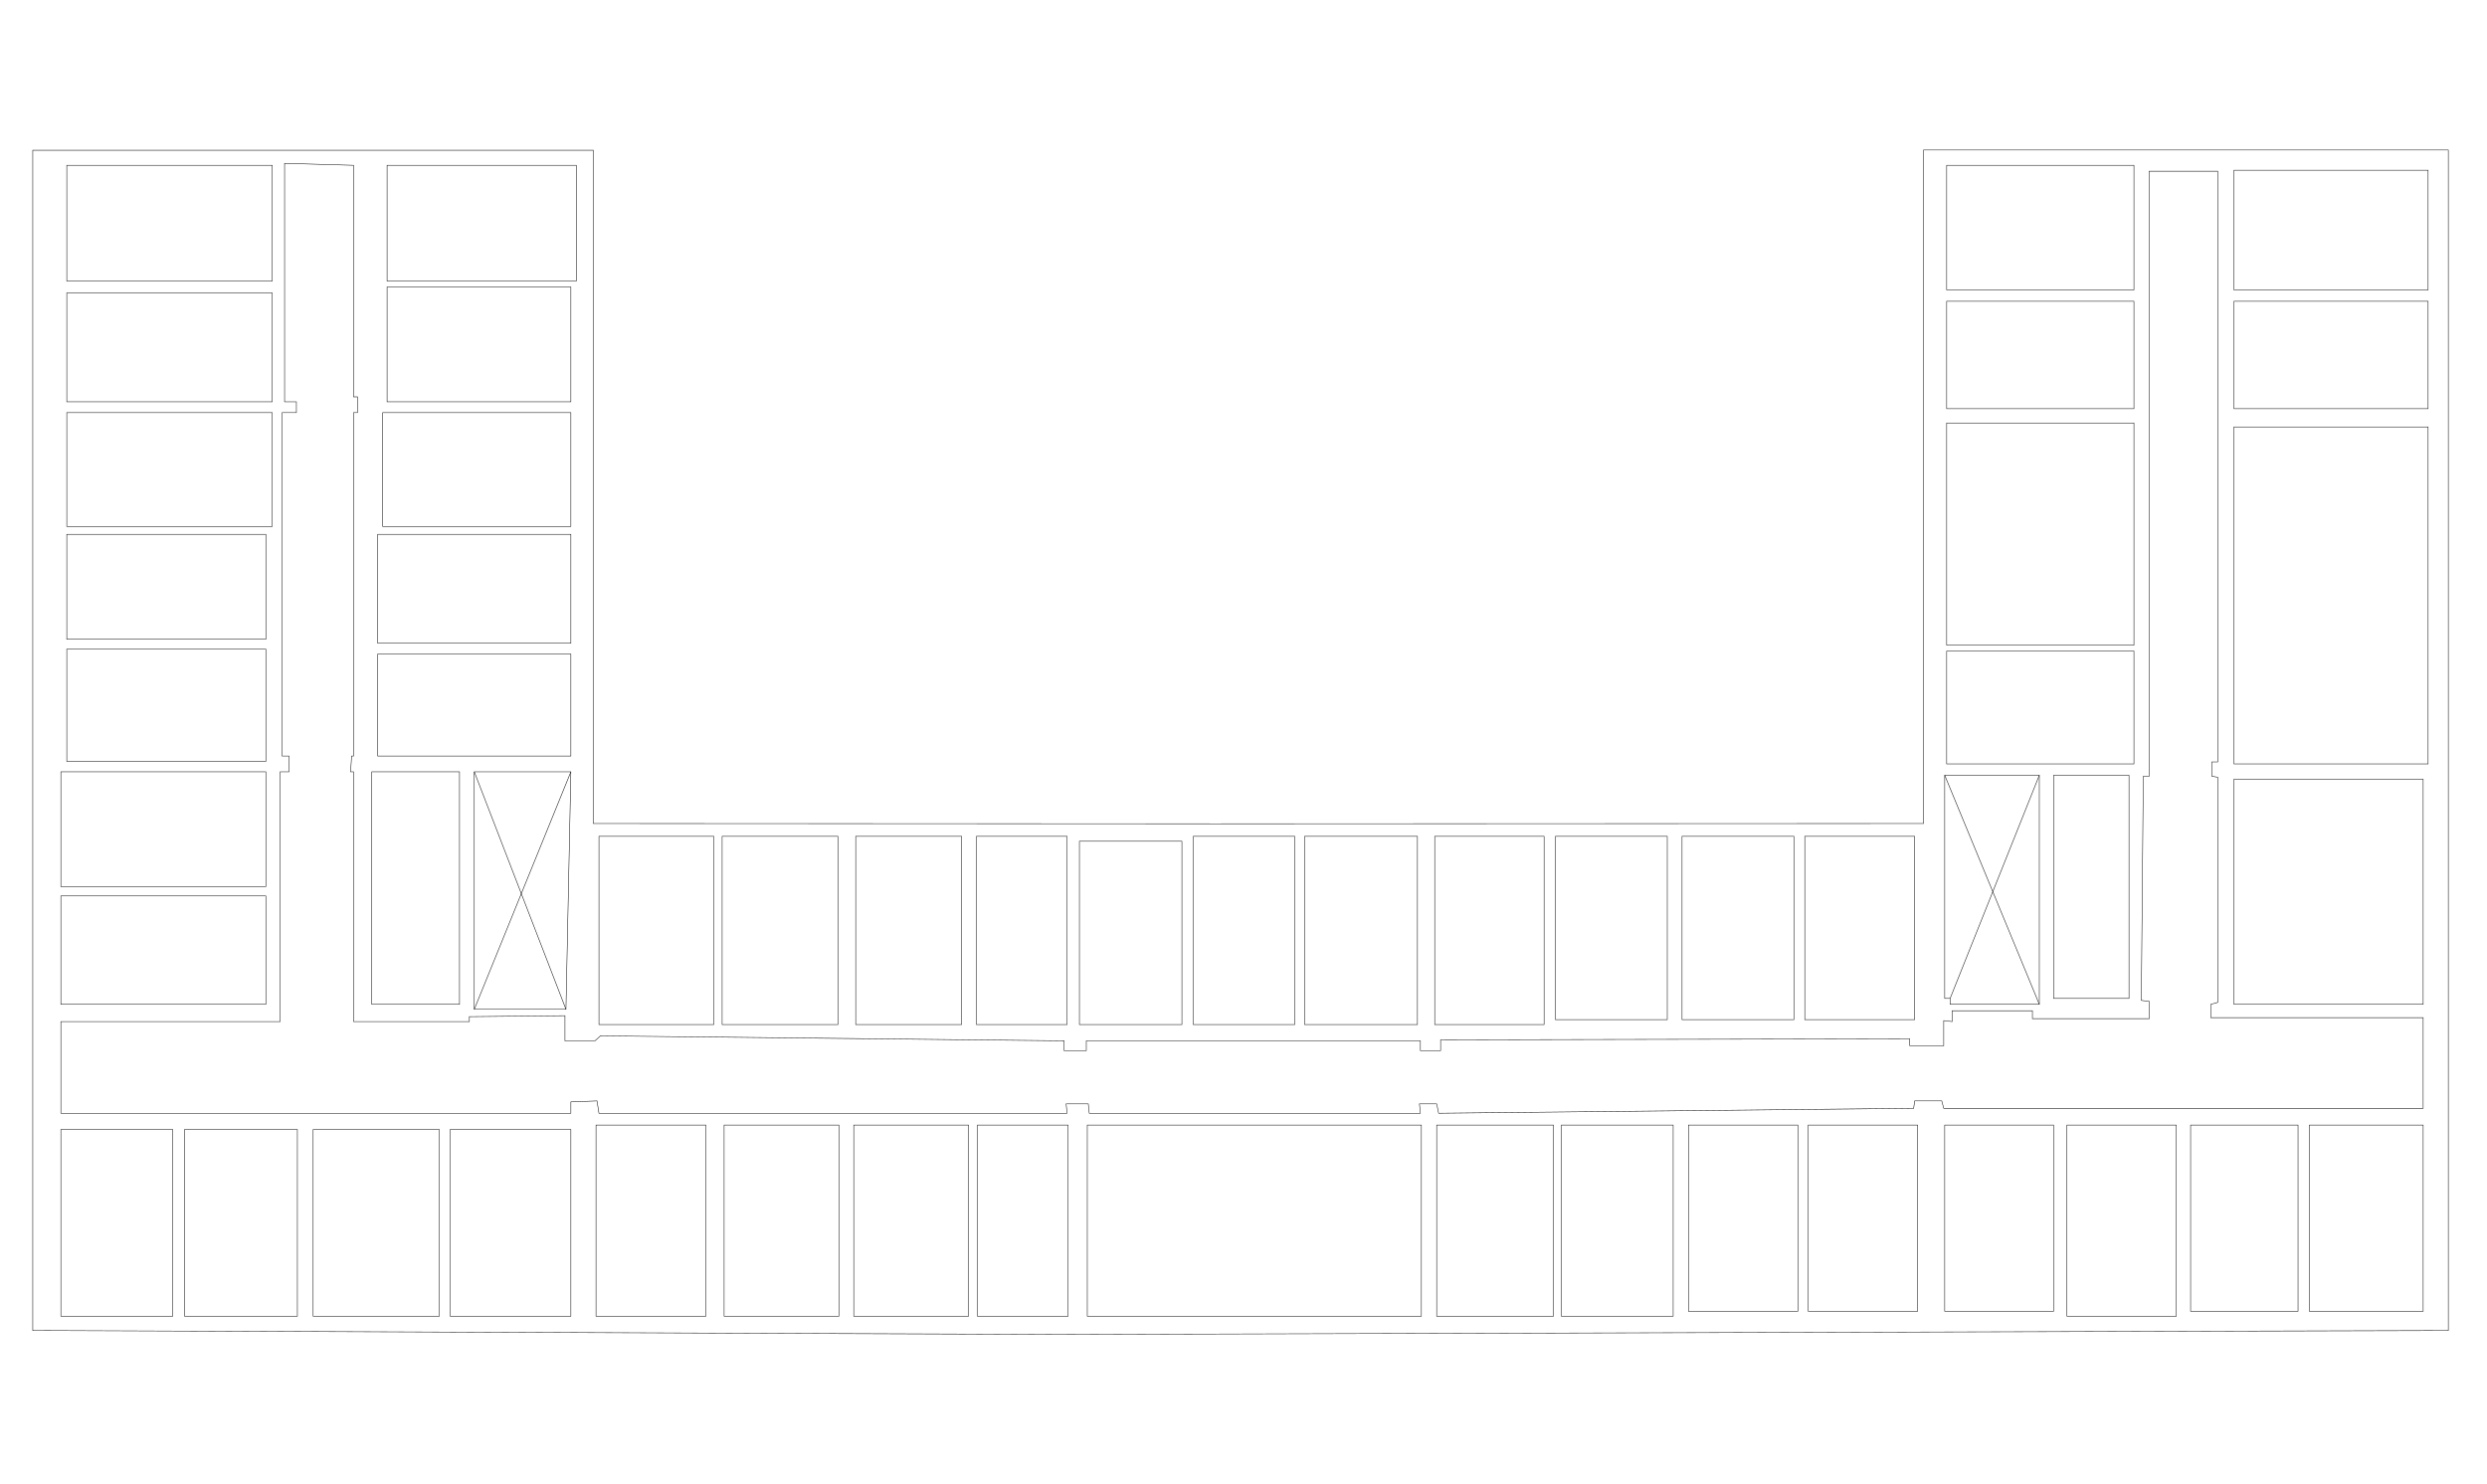 <svg id="Слой_3" data-name="Слой 3" xmlns="http://www.w3.org/2000/svg" viewBox="0 0 5047 3012"><defs><style>.cls-1{fill:none;stroke:#000;stroke-miterlimit:10;}</style></defs><title>Dormitory-1</title><line class="cls-1" x1="1158.5" y1="1566.5" x2="962.5" y2="2048.5"/><line class="cls-1" x1="962.5" y1="1566.5" x2="1148.5" y2="2048.5"/><rect id="D1F2R57" class="cls-1" x="1981.5" y="1697.5" width="184" height="382"/><rect id="D1F2R56" class="cls-1" x="1736.5" y="1697.5" width="215" height="382"/><rect id="D1F2R55" class="cls-1" x="1465.5" y="1697.5" width="235" height="382"/><rect id="D1F2R54" class="cls-1" x="1215.5" y="1697.5" width="233" height="382"/><rect id="D1F2R58" class="cls-1" x="2190.5" y="1707.5" width="208" height="372"/><rect id="D1F2R59" class="cls-1" x="2421.5" y="1697.5" width="206" height="382"/><rect id="D1F2R60" class="cls-1" x="2647.5" y="1697.5" width="229" height="382"/><rect id="D1F2R61" class="cls-1" x="2911.5" y="1697.5" width="222" height="382"/><rect id="D1F2R62" class="cls-1" x="3156.5" y="1697.5" width="227" height="372"/><rect id="D1F2R64" class="cls-1" x="3662.5" y="1697.5" width="223" height="372"/><rect id="D1F2R63" class="cls-1" x="3413.5" y="1697.5" width="227" height="372"/><rect id="D1F2WC2" class="cls-1" x="3950.5" y="1321.5" width="380" height="229"/><rect id="D1F2R89" class="cls-1" x="3950.5" y="858.5" width="380" height="451"/><polygon class="cls-1" points="4126.5 2038.5 3957.5 2038.5 3957.5 2026.5 3946.5 2026.5 3946.5 1573.5 4138.5 1573.5 4138.5 2038.5 4126.5 2038.5"/><rect id="D1F2R88" class="cls-1" x="4167.5" y="1573.5" width="153" height="453"/><rect id="D1F2WC6" class="cls-1" x="4533.5" y="1581.5" width="384" height="457"/><rect id="D1F2B4" class="cls-1" x="4533.5" y="866.5" width="394" height="684"/><rect id="D1F2B3" class="cls-1" x="4533.5" y="611.5" width="394" height="218"/><rect id="D1F2K5" class="cls-1" x="4533.5" y="345.5" width="394" height="243"/><rect id="D1F2K4" class="cls-1" x="3950.5" y="611.5" width="380" height="218"/><rect id="D1F2R87" class="cls-1" x="3950.5" y="335.5" width="380" height="253"/><rect id="D1F2R86" class="cls-1" x="4686.5" y="2283.5" width="231" height="378"/><rect id="D1F2R85" class="cls-1" x="4445.5" y="2283.5" width="218" height="378"/><rect id="D1F2R84" class="cls-1" x="4194.5" y="2283.5" width="222" height="388"/><rect id="D1F2R83" class="cls-1" x="3946.5" y="2283.5" width="221" height="378"/><rect id="D1F2R69" class="cls-1" x="3669.5" y="2283.5" width="222" height="378"/><rect id="D1F2R68" class="cls-1" x="3426.5" y="2283.5" width="222" height="378"/><rect id="D1F2R67" class="cls-1" x="3168.5" y="2283.5" width="227" height="388"/><rect id="D1F2R66" class="cls-1" x="2915.5" y="2283.5" width="237" height="388"/><rect id="D1F2R65" class="cls-1" x="2206.5" y="2283.5" width="678" height="388"/><rect id="D1F2R53" class="cls-1" x="1983.5" y="2283.5" width="184" height="388"/><rect id="D1F2R52" class="cls-1" x="1732.5" y="2283.5" width="233" height="388"/><rect id="D1F2R51" class="cls-1" x="1469.5" y="2283.5" width="233" height="388"/><rect id="D1F2R50" class="cls-1" x="1209.5" y="2283.5" width="223" height="388"/><rect id="D1F2R49" class="cls-1" x="913.5" y="2292.5" width="245" height="379"/><rect id="D1F2R48" class="cls-1" x="635.5" y="2292.5" width="256" height="379"/><rect id="D1F2R47" class="cls-1" x="374.5" y="2292.5" width="229" height="379"/><rect id="D1F2R46" class="cls-1" x="123.5" y="2292.5" width="227" height="379"/><polygon id="D1F2C3" class="cls-1" points="123.5 2073.5 568.5 2073.5 568.5 1566.5 586.5 1566.5 586.5 1534.5 572.5 1534.5 572.5 837.5 601.5 837.5 601.5 815.5 577.5 815.5 577.5 331.5 717.5 335.5 717.5 805.5 725.5 805.5 725.5 837.5 717.5 837.5 717.5 1534.5 713.5 1534.5 711.5 1566.5 717.5 1566.5 717.5 2073.5 952.5 2073.5 952.5 2063.5 1146.5 2061.5 1146.5 2112.5 1207.5 2112.5 1218.5 2102.5 2159.5 2112.5 2159.5 2132.5 2204.5 2132.5 2204.5 2112.5 2882.5 2112.5 2882.5 2132.5 2923.5 2132.5 2923.5 2110.5 3875.5 2108.5 3875.5 2122.5 3944.5 2122.5 3944.5 2071.5 3961.5 2073.5 3961.5 2051.5 4124.5 2051.5 4124.5 2067.5 4361.5 2067.5 4361.5 2032.5 4345.5 2030.5 4349.5 1575.5 4361.5 1575.5 4361.5 1554.5 4361.5 347.5 4500.5 347.5 4500.5 1546.5 4488.5 1546.5 4488.5 1575.5 4500.5 1577.5 4500.5 2034.5 4486.5 2038.5 4486.5 2065.5 4917.5 2065.5 4917.5 2249.5 3944.5 2249.5 3940.5 2234.5 3885.5 2234.5 3883.5 2249.5 2919.5 2259.5 2915.5 2240.5 2880.5 2240.5 2882.5 2259.5 2210.5 2259.5 2208.5 2240.5 2163.5 2240.5 2165.5 2259.5 1215.5 2259.5 1211.5 2234.5 1158.5 2236.5 1158.5 2259.5 123.5 2259.5 123.5 2073.5"/><polygon class="cls-1" points="962.5 1566.5 1158.5 1566.5 1148.5 2048.5 962.5 2048.5 962.5 1566.5"/><rect id="D1F2R45" class="cls-1" x="754.5" y="1566.5" width="178" height="472"/><rect id="D1F2R44" class="cls-1" x="766.5" y="1327.5" width="392" height="207"/><rect id="D1F2R43" class="cls-1" x="766.5" y="1084.5" width="392" height="221"/><rect id="D1F2R42" class="cls-1" x="776.5" y="837.5" width="382" height="231"/><rect id="D1F2R41" class="cls-1" x="785.5" y="582.5" width="373" height="233"/><rect id="D1F2R40" class="cls-1" x="785.5" y="335.5" width="384" height="235"/><rect id="D1F2R39" class="cls-1" x="123.5" y="1818.5" width="416" height="220"/><rect id="D1F2R38" class="cls-1" x="123.5" y="1566.5" width="416" height="233"/><rect id="D1F2R37" class="cls-1" x="135.5" y="1317.5" width="404" height="228"/><rect id="D1F2R36" class="cls-1" x="135.5" y="1084.5" width="404" height="213"/><rect id="D1F2R35" class="cls-1" x="135.5" y="837.5" width="417" height="231"/><rect id="D1F2R34" class="cls-1" x="135.5" y="594.5" width="417" height="221"/><rect id="D1F2R33" class="cls-1" x="135.5" y="335.5" width="417" height="235"/><polygon class="cls-1" points="66.5 305 1204 305 1204 1671.5 2466 1672 3903.5 1671.5 3903.5 304.5 4968.5 304.5 4968.5 2700.5 2147.5 2708.5 66.5 2700.5 66.5 305"/><line class="cls-1" x1="3946.5" y1="1573.5" x2="4138.5" y2="2038.5"/><line class="cls-1" x1="4138.5" y1="1573.5" x2="3957.5" y2="2026.5"/></svg>